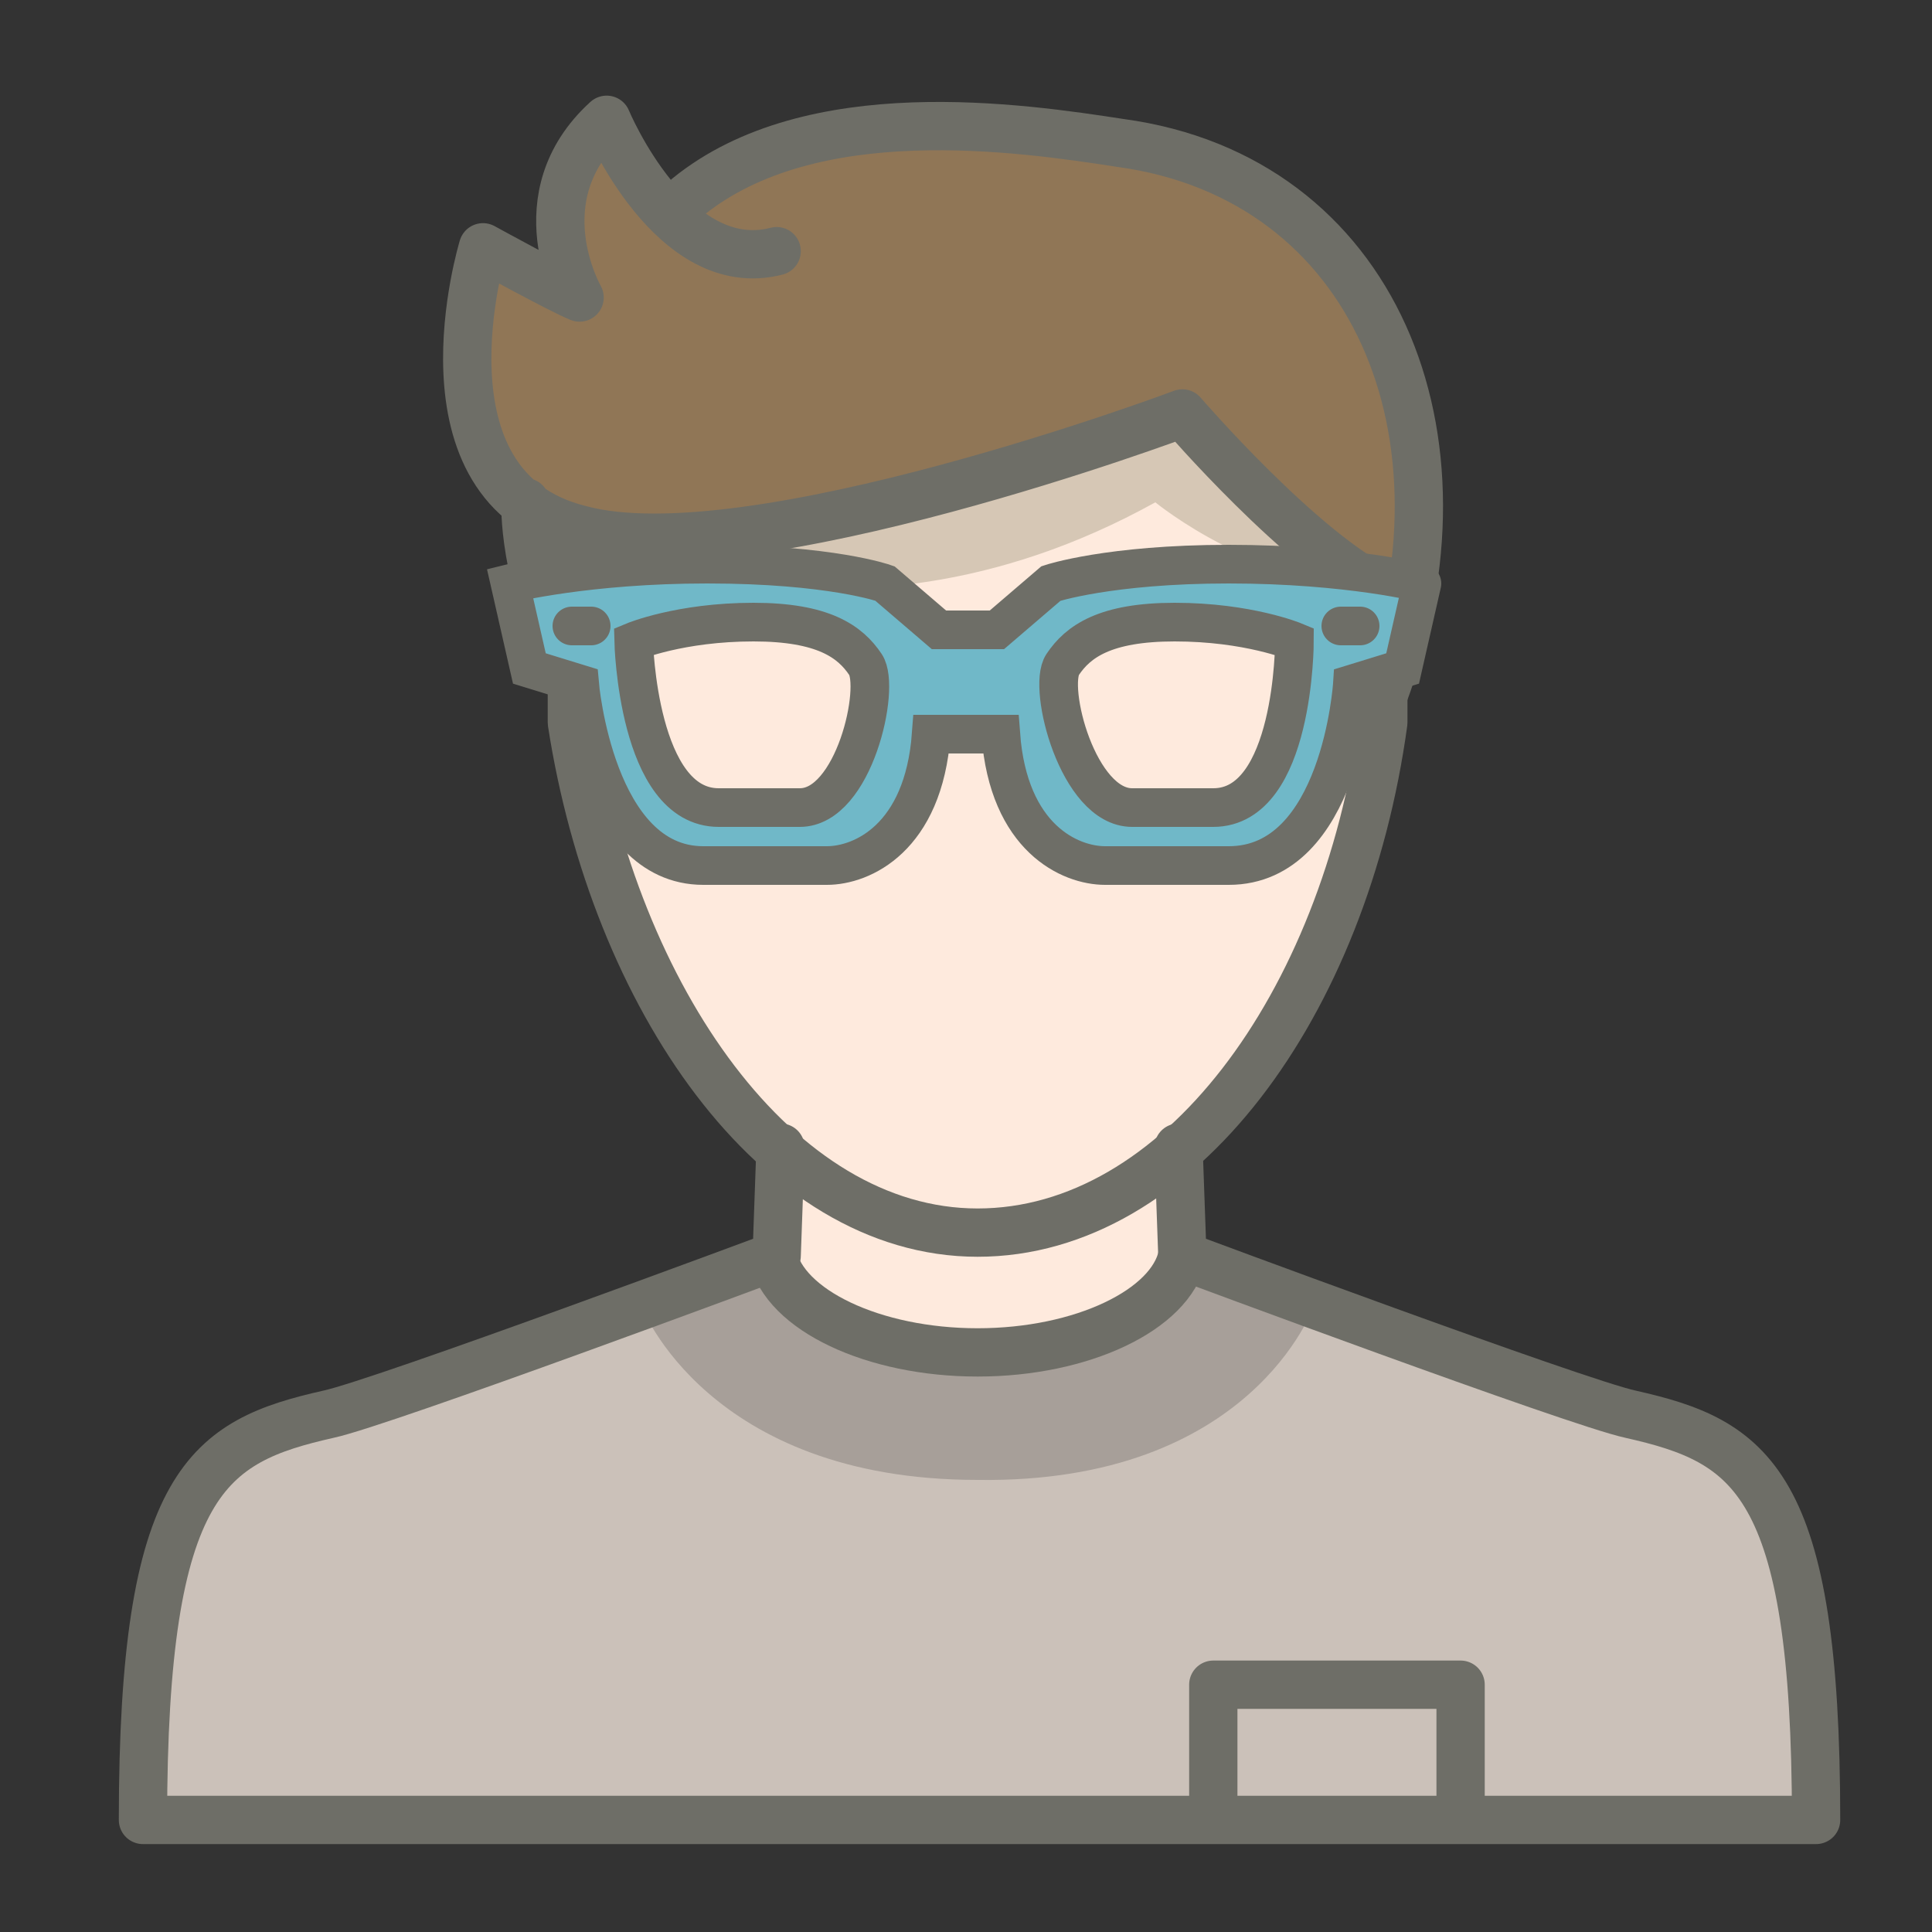 <svg xmlns="http://www.w3.org/2000/svg" viewBox="0 0 50 50"><rect x="0" y="0" width="50" height="50" fill="#333333" stroke="none"/><style>.st0{fill:#d9654e}.st1{fill:#f4f4f4}.st2{fill:#bee6ee}.st3{fill:none;stroke:#e7f7f5;stroke-width:1.25;stroke-linecap:round;stroke-linejoin:round;stroke-miterlimit:10}.st4{opacity:.15}.st5{fill:#feeadd}.st6{fill:#e2cbaf}.st7{fill:#c6c6c6;stroke:#6e6e67;stroke-width:1.25;stroke-linecap:round;stroke-linejoin:round;stroke-miterlimit:10}.st8{fill:#f8d272}.st9{fill:#f6c343}.st10{fill:#e2cfde}.st10,.st11{fill-rule:evenodd;clip-rule:evenodd}.st11{fill:#f4edf2}.st12{fill:#ff927d}.st13{fill:#cbc1b9}.st14{fill:#a79f99}.st15{fill:#d6c7b5}.st16{fill:#907656}.st17{fill:none;stroke:#6e6e67;stroke-width:1.25;stroke-linecap:round;stroke-linejoin:round;stroke-miterlimit:10}.st18{fill:#eaeaea}.st18,.st19{fill-rule:evenodd;clip-rule:evenodd}.st19{fill:#afafaf}.st20{fill:none;stroke:#6e6e67;stroke-width:1.25;stroke-linecap:round;stroke-linejoin:round;stroke-miterlimit:10}.st20,.st21{fill-rule:evenodd;clip-rule:evenodd}.st22{fill:#d6b6cf}.st23{fill:#ba87a7}.st24{fill:none;stroke:#6e6e67;stroke-width:1.25;stroke-miterlimit:10}.st25{fill:#70b8c8}.st26{opacity:.2;fill:#6e6e67}.st27{opacity:.2;fill:#fff}.st28{fill:none;stroke:#6e6e67;stroke-width:1.25;stroke-linecap:round;stroke-linejoin:round}.st29{stroke-dasharray:1.021,2.041}.st29,.st30{fill:none;stroke:#6e6e67;stroke-width:1.25;stroke-linecap:round;stroke-linejoin:round}.st30{stroke-dasharray:1.068,2.135}.st31{fill:#abd6f4}.st32{opacity:.75;fill:#6daadd}.st33{fill:#d8ba95;stroke:#6e6e67;stroke-width:1.25;stroke-linecap:round;stroke-linejoin:round;stroke-miterlimit:10}.st33,.st34{fill-rule:evenodd;clip-rule:evenodd}.st34{fill:#f4f4f4}.st35{opacity:.15}.st35,.st36{fill-rule:evenodd;clip-rule:evenodd}.st36{fill:#cecece}.st37{fill:#d8ba95}.st37,.st38{stroke:#6e6e67;stroke-width:1.25;stroke-linecap:round;stroke-linejoin:round;stroke-miterlimit:10}.st38{fill:#cea97a}.st39{fill:#e2e2e2}.st40{fill-rule:evenodd;clip-rule:evenodd}.st40,.st41{fill:#fbe1a1}.st42{fill:#fccdd9}.st43{stroke:#ed9f9d;stroke-width:1.25;stroke-linecap:round;stroke-linejoin:round;stroke-miterlimit:10}.st43,.st44{opacity:.15;fill:#491f2b}.st45{fill:#f8d272;stroke:#6e6e67}.st45,.st46{stroke-width:1.25;stroke-linecap:round;stroke-linejoin:round;stroke-miterlimit:10}.st46{fill:#fccdd9;stroke:#756b6e}.st47{fill:#f8f8f8}.st48{opacity:.15;fill:#6e6e67}.st49{fill:#a6d7a1;stroke:#6e6e67}.st49,.st50{stroke-width:1.25;stroke-linecap:round;stroke-linejoin:round;stroke-miterlimit:10}.st50{fill:none;stroke:#756b6e}.st51{fill:#f9f9f9}.st52{fill:#efefef}.st53{fill:#fff}.st54{fill:#e3e3e1}.st55{fill:#fdbb90}.st55,.st56{stroke:#6e6e67;stroke-width:1.25;stroke-linecap:round;stroke-linejoin:round;stroke-miterlimit:10}.st56{fill:#fff}.st57{fill:#a5a5a0}.st58{fill:#f0f0ee;stroke-width:1.25}.st58,.st59{stroke:#c5c5c2;stroke-linecap:round;stroke-linejoin:round;stroke-miterlimit:10}.st59{fill:none}.st60{fill:#eedf6e}.st60,.st61{stroke:#6e6e67;stroke-width:1.25;stroke-linecap:round;stroke-linejoin:round;stroke-miterlimit:10}.st61{fill:#e6e1bf}.st61,.st62{fill-rule:evenodd;clip-rule:evenodd}.st62{opacity:.2;fill:#6e6e67}.st63{fill:#cecece}.st64{fill:#aaa}.st65{fill:none;stroke:#6e6e67;stroke-width:1.25;stroke-linecap:round;stroke-linejoin:round;stroke-miterlimit:10;stroke-dasharray:5.413,5.413}.st66{fill:#f4f4f4}.st66,.st67{stroke:#6e6e67;stroke-width:1.25;stroke-linecap:round;stroke-linejoin:round;stroke-miterlimit:10}.st67{fill:#afafaf}.st68{opacity:.23}.st69{fill:#6e6e67;stroke:#6e6e67;stroke-width:1.25;stroke-linecap:round;stroke-linejoin:round;stroke-miterlimit:10}.st70{fill:#cecece}.st70,.st71{stroke:#6e6e67;stroke-width:1.25;stroke-linecap:round;stroke-linejoin:round;stroke-miterlimit:10}.st71{fill:#ddd}.st72{opacity:.11}.st73{fill:#e6e1bf}.st74{fill:#d6cea2}.st75{fill:none;stroke:#fff}.st75,.st76{stroke-width:1.25;stroke-linecap:round;stroke-linejoin:round;stroke-miterlimit:10}.st76{fill:#f8c4c1;stroke:#6e6e67}.st77{fill:#e6e1bf}.st77,.st78{stroke:#6e6e67;stroke-width:1.25;stroke-linecap:round;stroke-linejoin:round;stroke-miterlimit:10}.st78{fill:#d1d1cd}.st79{clip-path:url(#SVGID_2_)}.st79,.st80{opacity:.22;fill:#6e6e67}.st81{opacity:.64;fill:#f8c4c1;stroke:#f9ecea;stroke-width:1.25;stroke-linecap:round;stroke-linejoin:round;stroke-miterlimit:10}.st82{opacity:.4}.st83{fill:#e2e2e2;stroke:#6e6e67;stroke-width:1.25;stroke-linecap:round;stroke-linejoin:round;stroke-miterlimit:10}.st84{opacity:.41;fill:#6e6e67}.st85{fill:#fff}.st85,.st86{fill-rule:evenodd;clip-rule:evenodd}.st86{fill:#70b8c8}.st87{fill:#ebddca}.st87,.st88{fill-rule:evenodd;clip-rule:evenodd}.st88{fill:#898989;stroke:#6e6e67;stroke-width:1.25;stroke-linecap:round;stroke-linejoin:round;stroke-miterlimit:10}.st89{fill:#ebddca}.st90{opacity:.5;fill:#cde6f8}.st91{fill:#6daadd}.st92{opacity:.3;fill:#a5a5a0}.st93{fill:#898989}.st94{fill:#c4c4c4;stroke:#6e6e67;stroke-width:1.25;stroke-linecap:round;stroke-miterlimit:10}.st94,.st95{stroke-linejoin:round}.st95{fill:none}.st95,.st96{stroke:#6e6e67;stroke-width:1.25;stroke-miterlimit:10}.st96{fill:#eb7e75}.st97{fill:#f0f0ee}.st98{fill:#c5c5c2}.st99{fill:#bee6ee;stroke:#6e6e67;stroke-width:1.25;stroke-linecap:round;stroke-linejoin:round;stroke-miterlimit:10}.st100{fill-rule:evenodd;clip-rule:evenodd;fill:#f8c4c1}.st101{fill:#ed9f9d}.st102{fill:#aad5a7}.st103{fill:#7ebb7a}.st104{fill-rule:evenodd;clip-rule:evenodd;fill:#807d6b;stroke:#6e6e67;stroke-width:1.25;stroke-linecap:round;stroke-linejoin:round;stroke-miterlimit:10}.st105{fill:#d8edd7}.st106{fill:none;stroke:#f9ecea;stroke-width:1.25;stroke-linecap:round;stroke-linejoin:round;stroke-miterlimit:10}.st107{fill-rule:evenodd;clip-rule:evenodd;fill:#fed0b2}.st108{fill:#fdbb90}.st108,.st109{fill-rule:evenodd;clip-rule:evenodd}.st109{fill:#feeadd}.st110{fill:#a6d7a1}.st111{fill:#e3f4e1}.st112{fill:#5a9da8}.st113{fill:none;stroke:#6e6e67;stroke-linecap:round;stroke-linejoin:round;stroke-miterlimit:10}.st114{fill:#6e6e67}.st115{fill:#a9e8e4;stroke-linecap:round;stroke-linejoin:round}.st115,.st116{stroke:#6e6e67;stroke-width:1.25;stroke-miterlimit:10}.st116{fill:#ffad9d}.st117{fill:#fdbb90}.st118{fill:#f2f2f2;stroke:#bcbcbc;stroke-width:1.25;stroke-miterlimit:10}.st119{fill:none;stroke:#bcbcbc}.st119,.st120{stroke-miterlimit:10}.st120{fill:#cea97a;stroke:#756b6e;stroke-width:1.25;stroke-linecap:round;stroke-linejoin:round}.st121{fill:none}.st121,.st122{stroke:#6e6e67;stroke-width:1.25;stroke-linecap:round;stroke-miterlimit:10}.st122{fill:#ededed;stroke-linejoin:round}.st123{fill:#f5eee4}.st124{fill:#a8865d}.st125{fill:#cea97a}.st126{fill:#eb7e75}.st127{fill:#d4d2d1}.st128{fill:#fccdd9;stroke:#6e6e67;stroke-width:1.25;stroke-linecap:round;stroke-linejoin:round;stroke-miterlimit:10}.st129{fill:#b9af73;stroke:#6e6e67}.st129,.st130{stroke-width:1.25;stroke-linecap:round;stroke-linejoin:round;stroke-miterlimit:10}.st130{fill:none;stroke:#3f3f39}.st131{fill:#e4f3f4}.st132{fill:#e8e8e8}.st133{fill:#d4d2d1;stroke:#6e6e67;stroke-width:1.25;stroke-linecap:round;stroke-linejoin:round;stroke-miterlimit:10}.st134{fill:#f8c4c1}.st135{opacity:.1;fill:#600319}.st136{fill:#faf5cd}.st137{fill:#eb7e75}.st137,.st138{stroke:#6e6e67;stroke-width:1.25;stroke-linecap:round;stroke-linejoin:round;stroke-miterlimit:10}.st138,.st139{fill:#8f8f88}.st140{fill:#ca4a39}.st141{fill:none;stroke:#fcf9df;stroke-width:1.25;stroke-linecap:round;stroke-linejoin:round;stroke-miterlimit:10}.st142{fill:#d6d5cc}.st143{fill:#a8a594}.st144{fill:#edece8}.st145{fill:#fcf9df;stroke:#6e6e67;stroke-width:1.25;stroke-linecap:round;stroke-linejoin:round;stroke-miterlimit:10}.st146{fill:#807d6b}.st147{fill:none;stroke:#fff;stroke-width:1.25;stroke-linecap:round;stroke-miterlimit:10}.st148{fill:#eee7df}.st149{fill:#a9e8e4}.st150{fill:#4aafa9}.st151{fill:#a8a594;stroke:#6e6e67;stroke-width:1.25;stroke-linecap:round;stroke-linejoin:round;stroke-miterlimit:10}.st152{fill:#f6eda8}.st153{fill:#fed0b2}.st154{fill:#f09860}.st155{opacity:.25;clip-path:url(#SVGID_4_)}.st156{fill:#23231e}.st157{fill:#e8e8e8;stroke:#6e6e67;stroke-width:1.25;stroke-linecap:round;stroke-linejoin:round;stroke-miterlimit:10}.st158{fill:#fce6b6}.st159{fill:#b5e5e8;stroke-width:1.25}.st159,.st160{stroke:#6e6e67;stroke-linecap:round;stroke-linejoin:round;stroke-miterlimit:10}.st160{fill:#7a7a7a}.st160,.st161{stroke-width:1.25}.st161{fill-rule:evenodd;clip-rule:evenodd;fill:#eb7e75}.st161,.st162{stroke:#6e6e67;stroke-linecap:round;stroke-linejoin:round;stroke-miterlimit:10}.st162{fill:#c4c4c4}.st163{fill:#ceb69b}.st164{fill:#ff775c;stroke:#6e6e67;stroke-width:1.25;stroke-linecap:round;stroke-linejoin:round;stroke-miterlimit:10}.st165{fill:#eedf6e}.st166{fill:#d6d6d6;stroke:#6e6e67;stroke-width:1.25;stroke-linecap:round;stroke-linejoin:round;stroke-miterlimit:10}.st167{fill-rule:evenodd;clip-rule:evenodd;fill:#fff;stroke:#6e6e67}.st167,.st168{stroke-width:1.25;stroke-linecap:round;stroke-linejoin:round;stroke-miterlimit:10}.st168{fill:none;stroke:#7ebb7a}.st169{fill:#c4c4c4}.st169,.st170{fill-rule:evenodd;clip-rule:evenodd}.st170{fill:#c3d7d8;stroke:#6e6e67;stroke-width:1.25;stroke-linecap:round;stroke-linejoin:round;stroke-miterlimit:10}.st171{opacity:.3;fill:#6e6e67}.st172{fill-rule:evenodd;clip-rule:evenodd;fill:#ddd;stroke-linecap:round;stroke-linejoin:round;stroke-miterlimit:10}.st172,.st173{stroke:#6e6e67;stroke-width:1.25}.st173{fill:#bee6ee}.st173,.st174{stroke-miterlimit:10}.st174{fill:#f8d272}.st174,.st175{fill-rule:evenodd;clip-rule:evenodd;stroke:#6e6e67}.st175{stroke-linecap:round;stroke-linejoin:round}.st175,.st176{fill:none;stroke-miterlimit:10}.st176{stroke:#fff}.st177{fill:#d6b6cf}.st177,.st178{stroke:#6e6e67;stroke-width:1.25;stroke-linecap:round;stroke-linejoin:round;stroke-miterlimit:10}.st178,.st179{fill:#70b8c8}.st179,.st180,.st181{stroke:#6e6e67;stroke-miterlimit:10}.st180,.st181{fill:#f6c343}.st181{stroke-linecap:round;stroke-linejoin:round}</style><g id="Icons"><path class="st13" d="M30.6 32.5c-.3 1.5-2.5 2.5-5.3 2.5-2.7 0-5-1.1-5.3-2.5 0 0-10.2 3.8-11.6 4.1-3.1.7-4.8 1.7-4.8 10.5h43.2c0-8.8-1.7-9.8-4.8-10.5-1.2-.3-11.4-4.1-11.4-4.1"/><path class="st14" d="M30.6 32.5s1.5.6 3.4 1.3c0 0-1.6 4.6-8.7 4.5-7 0-8.7-4.5-8.7-4.5 1.9-.7 3.4-1.3 3.4-1.3.3 1.4 2.6 2.5 5.3 2.5 2.8 0 5-1 5.3-2.5z"/><path class="st5" d="M30.5 32.4v-2.8c2.7-2.4 4.7-6.4 5.3-11V15c-2.1-.8-5.2-4.4-5.2-4.4s-11.4 4.2-15.8 3c0 .3-.1 4.7 0 5 .7 4.5 2.6 8.6 5.3 11v2.8c.3 1.4 2.5 2.4 5.2 2.4 2.7.1 4.9-1 5.2-2.4"/><path class="st15" d="M35.8 15.1c-2.1-.8-5.2-4.4-5.2-4.4s-11.4 4.2-15.8 3c0 0 6.8 3.9 15.1-.7 0 0 2.8 2.3 5.9 2.1z"/><path class="st16" d="M36.5 15.5c-1.9-.2-5.9-4.8-5.9-4.8s-11.2 4.2-15.6 3c-4.4-1.2-2.5-7.3-2.5-7.3s2 1.1 2.5 1.3c0 0-1.5-2.5.7-4.6 0 0 .6 1.4 1.6 2.4 3-3 9-2.1 11.7-1.8 5.8.8 8.5 6 7.5 11.8z"/><path class="st17" d="M35.8 15.3v3.4c-1 7.3-5.3 13.2-10.5 13.2s-9.4-6.1-10.5-13.2v-5"/><path class="st17" d="M35.8 18c2.5-6.7-.2-13.4-6.8-14.3-2.6-.4-8-1.2-11.2 1.4"/><path class="st17" d="M20.1 6.5c-2.7.7-4.4-3.4-4.4-3.4-2.2 2-.7 4.6-.7 4.6-.5-.2-2.5-1.3-2.5-1.3s-1.9 6.2 2.5 7.3c4.4 1.2 15.6-3 15.6-3s3.1 3.6 5.2 4.6M13.6 13s-.1 1.9 1.2 4.6m15.7 12.1l.1 2.8s10.2 3.8 11.6 4.1c3.1.7 4.8 1.7 4.8 10.5H3.7c0-8.8 1.7-9.8 4.8-10.5 1.4-.3 11.6-4.1 11.6-4.1l.1-2.8"/><path class="st17" d="M30.6 32.5c-.3 1.4-2.6 2.5-5.3 2.5-2.7 0-5-1.1-5.3-2.5M37.8 47v-3.4h-6.4v3.3"/><path class="st179" d="M31.8 14.6c-3.1 0-4.6.5-4.6.5l-1.4 1.2h-1.5l-1.4-1.2s-1.4-.5-4.6-.5c-3.1 0-5.1.5-5.1.5l.5 2.2 1.3.4s.4 4.7 3.2 4.7h3.2c.9 0 2.5-.7 2.7-3.4h1.8c.2 2.7 1.8 3.4 2.7 3.4h3.2c2.9 0 3.2-4.7 3.2-4.7l1.3-.4.5-2.2c.1 0-1.9-.5-5-.5zm-11.1 6.3h-2.1c-2.1 0-2.2-4.3-2.2-4.3s1.2-.5 3.1-.5c1.8 0 2.5.5 2.9 1.1.4.6-.3 3.7-1.7 3.7zm10.7 0h-2.1c-1.4 0-2.2-3.1-1.8-3.7.4-.6 1.1-1.1 2.9-1.1 1.9 0 3.1.5 3.1.5s0 4.3-2.1 4.3z"/><path class="st113" d="M14.8 16.2h.5m19.9 0h-.5"/></g></svg>